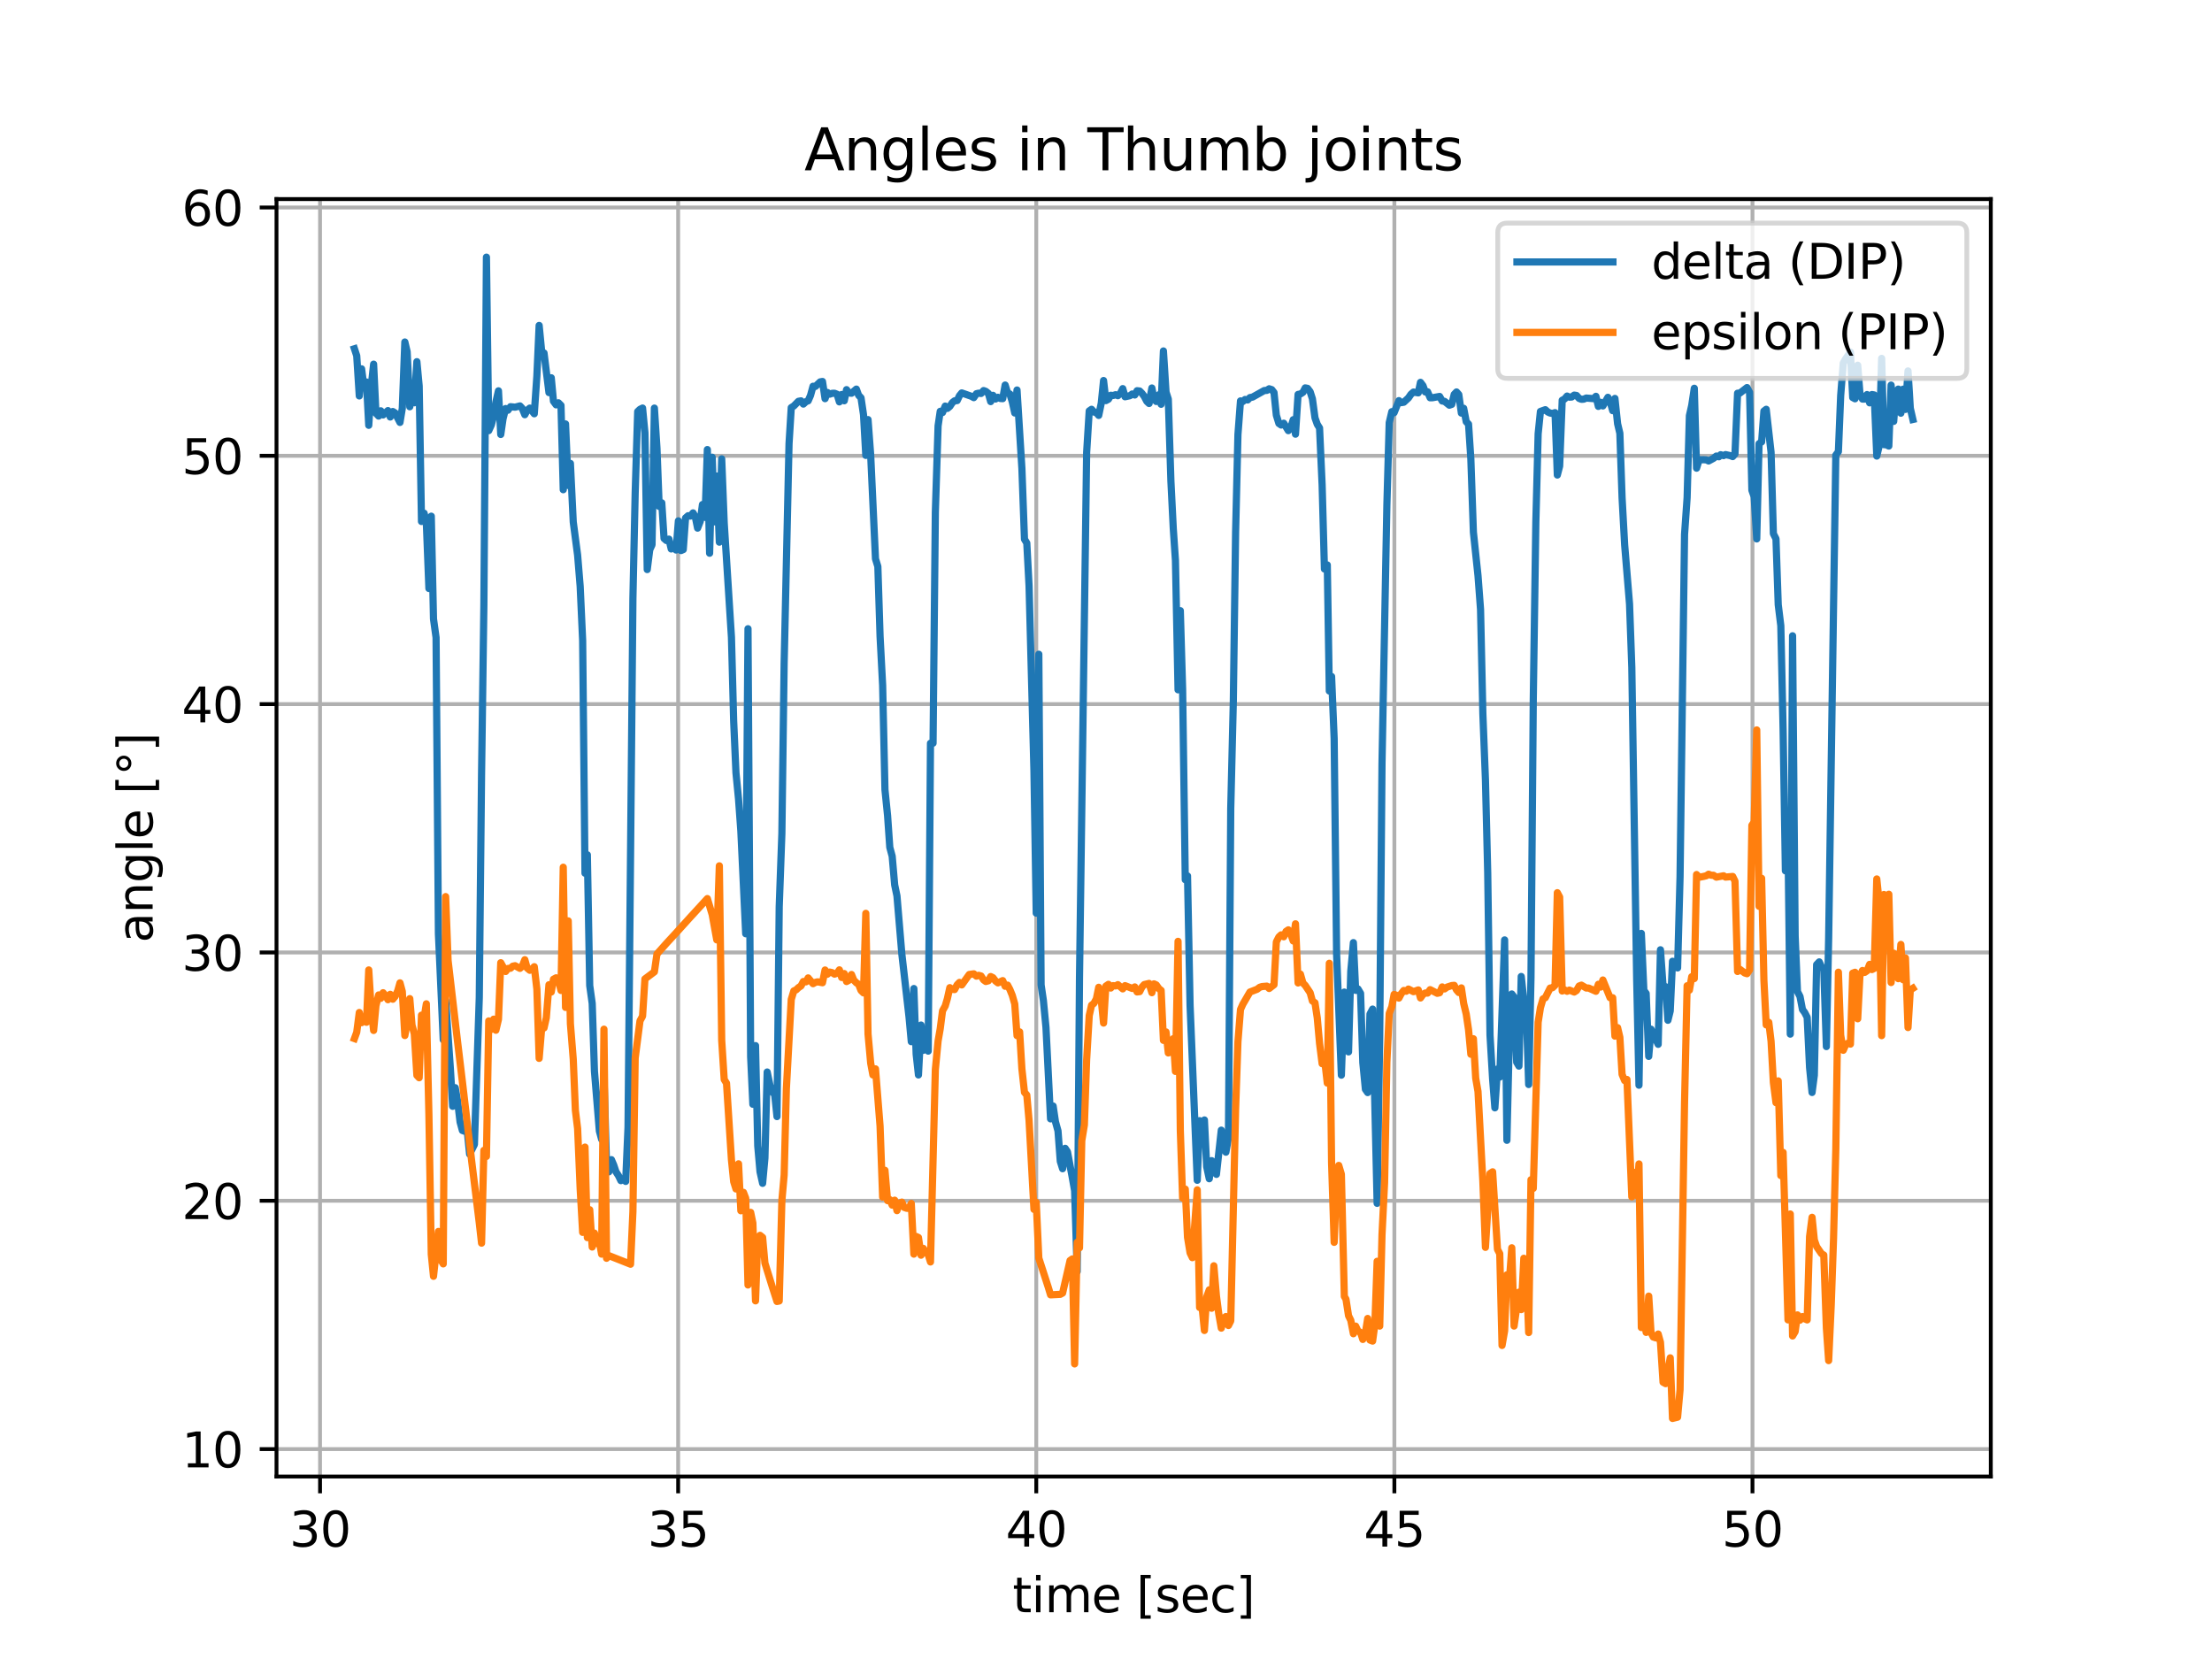 <?xml version="1.0" encoding="utf-8" standalone="no"?>
<!DOCTYPE svg PUBLIC "-//W3C//DTD SVG 1.1//EN"
  "http://www.w3.org/Graphics/SVG/1.1/DTD/svg11.dtd">
<svg xmlns:xlink="http://www.w3.org/1999/xlink" width="460.8pt" height="345.6pt" viewBox="0 0 460.8 345.6" xmlns="http://www.w3.org/2000/svg" version="1.1">
 <defs>
  <style type="text/css">*{stroke-linejoin: round; stroke-linecap: butt}</style>
 </defs>
 <g id="figure_1">
  <g id="patch_1">
   <path d="M 0 345.6 
L 460.8 345.6 
L 460.8 0 
L 0 0 
z
" style="fill: #ffffff"/>
  </g>
  <g id="axes_1">
   <g id="patch_2">
    <path d="M 57.6 307.584 
L 414.72 307.584 
L 414.72 41.472 
L 57.6 41.472 
z
" style="fill: #ffffff"/>
   </g>
   <g id="matplotlib.axis_1">
    <g id="xtick_1">
     <g id="line2d_1">
      <path d="M 66.672 307.584 
L 66.672 41.472 
" clip-path="url(#p30126b9d4b)" style="fill: none; stroke: #b0b0b0; stroke-width: 0.8; stroke-linecap: square"/>
     </g>
     <g id="line2d_2">
      <defs>
       <path id="mee96b97bf1" d="M 0 0 
L 0 3.5 
" style="stroke: #000000; stroke-width: 0.8"/>
      </defs>
      <g>
       <use xlink:href="#mee96b97bf1" x="66.672" y="307.584" style="stroke: #000000; stroke-width: 0.8"/>
      </g>
     </g>
     <g id="text_1">
      <!-- 30 -->
      <g transform="translate(60.31 322.182) scale(0.1 -0.1)">
       <defs>
        <path id="DejaVuSans-33" d="M 2597 2516 
Q 3050 2419 3304 2112 
Q 3559 1806 3559 1356 
Q 3559 666 3084 287 
Q 2609 -91 1734 -91 
Q 1441 -91 1130 -33 
Q 819 25 488 141 
L 488 750 
Q 750 597 1062 519 
Q 1375 441 1716 441 
Q 2309 441 2620 675 
Q 2931 909 2931 1356 
Q 2931 1769 2642 2001 
Q 2353 2234 1838 2234 
L 1294 2234 
L 1294 2753 
L 1863 2753 
Q 2328 2753 2575 2939 
Q 2822 3125 2822 3475 
Q 2822 3834 2567 4026 
Q 2313 4219 1838 4219 
Q 1578 4219 1281 4162 
Q 984 4106 628 3988 
L 628 4550 
Q 988 4650 1302 4700 
Q 1616 4750 1894 4750 
Q 2613 4750 3031 4423 
Q 3450 4097 3450 3541 
Q 3450 3153 3228 2886 
Q 3006 2619 2597 2516 
z
" transform="scale(0.016)"/>
        <path id="DejaVuSans-30" d="M 2034 4250 
Q 1547 4250 1301 3770 
Q 1056 3291 1056 2328 
Q 1056 1369 1301 889 
Q 1547 409 2034 409 
Q 2525 409 2770 889 
Q 3016 1369 3016 2328 
Q 3016 3291 2770 3770 
Q 2525 4250 2034 4250 
z
M 2034 4750 
Q 2819 4750 3233 4129 
Q 3647 3509 3647 2328 
Q 3647 1150 3233 529 
Q 2819 -91 2034 -91 
Q 1250 -91 836 529 
Q 422 1150 422 2328 
Q 422 3509 836 4129 
Q 1250 4750 2034 4750 
z
" transform="scale(0.016)"/>
       </defs>
       <use xlink:href="#DejaVuSans-33"/>
       <use xlink:href="#DejaVuSans-30" x="63.623"/>
      </g>
     </g>
    </g>
    <g id="xtick_2">
     <g id="line2d_3">
      <path d="M 141.272 307.584 
L 141.272 41.472 
" clip-path="url(#p30126b9d4b)" style="fill: none; stroke: #b0b0b0; stroke-width: 0.8; stroke-linecap: square"/>
     </g>
     <g id="line2d_4">
      <g>
       <use xlink:href="#mee96b97bf1" x="141.272" y="307.584" style="stroke: #000000; stroke-width: 0.8"/>
      </g>
     </g>
     <g id="text_2">
      <!-- 35 -->
      <g transform="translate(134.91 322.182) scale(0.1 -0.1)">
       <defs>
        <path id="DejaVuSans-35" d="M 691 4666 
L 3169 4666 
L 3169 4134 
L 1269 4134 
L 1269 2991 
Q 1406 3038 1543 3061 
Q 1681 3084 1819 3084 
Q 2600 3084 3056 2656 
Q 3513 2228 3513 1497 
Q 3513 744 3044 326 
Q 2575 -91 1722 -91 
Q 1428 -91 1123 -41 
Q 819 9 494 109 
L 494 744 
Q 775 591 1075 516 
Q 1375 441 1709 441 
Q 2250 441 2565 725 
Q 2881 1009 2881 1497 
Q 2881 1984 2565 2268 
Q 2250 2553 1709 2553 
Q 1456 2553 1204 2497 
Q 953 2441 691 2322 
L 691 4666 
z
" transform="scale(0.016)"/>
       </defs>
       <use xlink:href="#DejaVuSans-33"/>
       <use xlink:href="#DejaVuSans-35" x="63.623"/>
      </g>
     </g>
    </g>
    <g id="xtick_3">
     <g id="line2d_5">
      <path d="M 215.873 307.584 
L 215.873 41.472 
" clip-path="url(#p30126b9d4b)" style="fill: none; stroke: #b0b0b0; stroke-width: 0.8; stroke-linecap: square"/>
     </g>
     <g id="line2d_6">
      <g>
       <use xlink:href="#mee96b97bf1" x="215.873" y="307.584" style="stroke: #000000; stroke-width: 0.8"/>
      </g>
     </g>
     <g id="text_3">
      <!-- 40 -->
      <g transform="translate(209.51 322.182) scale(0.1 -0.1)">
       <defs>
        <path id="DejaVuSans-34" d="M 2419 4116 
L 825 1625 
L 2419 1625 
L 2419 4116 
z
M 2253 4666 
L 3047 4666 
L 3047 1625 
L 3713 1625 
L 3713 1100 
L 3047 1100 
L 3047 0 
L 2419 0 
L 2419 1100 
L 313 1100 
L 313 1709 
L 2253 4666 
z
" transform="scale(0.016)"/>
       </defs>
       <use xlink:href="#DejaVuSans-34"/>
       <use xlink:href="#DejaVuSans-30" x="63.623"/>
      </g>
     </g>
    </g>
    <g id="xtick_4">
     <g id="line2d_7">
      <path d="M 290.473 307.584 
L 290.473 41.472 
" clip-path="url(#p30126b9d4b)" style="fill: none; stroke: #b0b0b0; stroke-width: 0.8; stroke-linecap: square"/>
     </g>
     <g id="line2d_8">
      <g>
       <use xlink:href="#mee96b97bf1" x="290.473" y="307.584" style="stroke: #000000; stroke-width: 0.8"/>
      </g>
     </g>
     <g id="text_4">
      <!-- 45 -->
      <g transform="translate(284.11 322.182) scale(0.1 -0.1)">
       <use xlink:href="#DejaVuSans-34"/>
       <use xlink:href="#DejaVuSans-35" x="63.623"/>
      </g>
     </g>
    </g>
    <g id="xtick_5">
     <g id="line2d_9">
      <path d="M 365.073 307.584 
L 365.073 41.472 
" clip-path="url(#p30126b9d4b)" style="fill: none; stroke: #b0b0b0; stroke-width: 0.8; stroke-linecap: square"/>
     </g>
     <g id="line2d_10">
      <g>
       <use xlink:href="#mee96b97bf1" x="365.073" y="307.584" style="stroke: #000000; stroke-width: 0.8"/>
      </g>
     </g>
     <g id="text_5">
      <!-- 50 -->
      <g transform="translate(358.71 322.182) scale(0.1 -0.1)">
       <use xlink:href="#DejaVuSans-35"/>
       <use xlink:href="#DejaVuSans-30" x="63.623"/>
      </g>
     </g>
    </g>
    <g id="text_6">
     <!-- time [sec] -->
     <g transform="translate(210.943 335.861) scale(0.1 -0.1)">
      <defs>
       <path id="DejaVuSans-74" d="M 1172 4494 
L 1172 3500 
L 2356 3500 
L 2356 3053 
L 1172 3053 
L 1172 1153 
Q 1172 725 1289 603 
Q 1406 481 1766 481 
L 2356 481 
L 2356 0 
L 1766 0 
Q 1100 0 847 248 
Q 594 497 594 1153 
L 594 3053 
L 172 3053 
L 172 3500 
L 594 3500 
L 594 4494 
L 1172 4494 
z
" transform="scale(0.016)"/>
       <path id="DejaVuSans-69" d="M 603 3500 
L 1178 3500 
L 1178 0 
L 603 0 
L 603 3500 
z
M 603 4863 
L 1178 4863 
L 1178 4134 
L 603 4134 
L 603 4863 
z
" transform="scale(0.016)"/>
       <path id="DejaVuSans-6d" d="M 3328 2828 
Q 3544 3216 3844 3400 
Q 4144 3584 4550 3584 
Q 5097 3584 5394 3201 
Q 5691 2819 5691 2113 
L 5691 0 
L 5113 0 
L 5113 2094 
Q 5113 2597 4934 2840 
Q 4756 3084 4391 3084 
Q 3944 3084 3684 2787 
Q 3425 2491 3425 1978 
L 3425 0 
L 2847 0 
L 2847 2094 
Q 2847 2600 2669 2842 
Q 2491 3084 2119 3084 
Q 1678 3084 1418 2786 
Q 1159 2488 1159 1978 
L 1159 0 
L 581 0 
L 581 3500 
L 1159 3500 
L 1159 2956 
Q 1356 3278 1631 3431 
Q 1906 3584 2284 3584 
Q 2666 3584 2933 3390 
Q 3200 3197 3328 2828 
z
" transform="scale(0.016)"/>
       <path id="DejaVuSans-65" d="M 3597 1894 
L 3597 1613 
L 953 1613 
Q 991 1019 1311 708 
Q 1631 397 2203 397 
Q 2534 397 2845 478 
Q 3156 559 3463 722 
L 3463 178 
Q 3153 47 2828 -22 
Q 2503 -91 2169 -91 
Q 1331 -91 842 396 
Q 353 884 353 1716 
Q 353 2575 817 3079 
Q 1281 3584 2069 3584 
Q 2775 3584 3186 3129 
Q 3597 2675 3597 1894 
z
M 3022 2063 
Q 3016 2534 2758 2815 
Q 2500 3097 2075 3097 
Q 1594 3097 1305 2825 
Q 1016 2553 972 2059 
L 3022 2063 
z
" transform="scale(0.016)"/>
       <path id="DejaVuSans-20" transform="scale(0.016)"/>
       <path id="DejaVuSans-5b" d="M 550 4863 
L 1875 4863 
L 1875 4416 
L 1125 4416 
L 1125 -397 
L 1875 -397 
L 1875 -844 
L 550 -844 
L 550 4863 
z
" transform="scale(0.016)"/>
       <path id="DejaVuSans-73" d="M 2834 3397 
L 2834 2853 
Q 2591 2978 2328 3040 
Q 2066 3103 1784 3103 
Q 1356 3103 1142 2972 
Q 928 2841 928 2578 
Q 928 2378 1081 2264 
Q 1234 2150 1697 2047 
L 1894 2003 
Q 2506 1872 2764 1633 
Q 3022 1394 3022 966 
Q 3022 478 2636 193 
Q 2250 -91 1575 -91 
Q 1294 -91 989 -36 
Q 684 19 347 128 
L 347 722 
Q 666 556 975 473 
Q 1284 391 1588 391 
Q 1994 391 2212 530 
Q 2431 669 2431 922 
Q 2431 1156 2273 1281 
Q 2116 1406 1581 1522 
L 1381 1569 
Q 847 1681 609 1914 
Q 372 2147 372 2553 
Q 372 3047 722 3315 
Q 1072 3584 1716 3584 
Q 2034 3584 2315 3537 
Q 2597 3491 2834 3397 
z
" transform="scale(0.016)"/>
       <path id="DejaVuSans-63" d="M 3122 3366 
L 3122 2828 
Q 2878 2963 2633 3030 
Q 2388 3097 2138 3097 
Q 1578 3097 1268 2742 
Q 959 2388 959 1747 
Q 959 1106 1268 751 
Q 1578 397 2138 397 
Q 2388 397 2633 464 
Q 2878 531 3122 666 
L 3122 134 
Q 2881 22 2623 -34 
Q 2366 -91 2075 -91 
Q 1284 -91 818 406 
Q 353 903 353 1747 
Q 353 2603 823 3093 
Q 1294 3584 2113 3584 
Q 2378 3584 2631 3529 
Q 2884 3475 3122 3366 
z
" transform="scale(0.016)"/>
       <path id="DejaVuSans-5d" d="M 1947 4863 
L 1947 -844 
L 622 -844 
L 622 -397 
L 1369 -397 
L 1369 4416 
L 622 4416 
L 622 4863 
L 1947 4863 
z
" transform="scale(0.016)"/>
      </defs>
      <use xlink:href="#DejaVuSans-74"/>
      <use xlink:href="#DejaVuSans-69" x="39.209"/>
      <use xlink:href="#DejaVuSans-6d" x="66.992"/>
      <use xlink:href="#DejaVuSans-65" x="164.404"/>
      <use xlink:href="#DejaVuSans-20" x="225.928"/>
      <use xlink:href="#DejaVuSans-5b" x="257.715"/>
      <use xlink:href="#DejaVuSans-73" x="296.729"/>
      <use xlink:href="#DejaVuSans-65" x="348.828"/>
      <use xlink:href="#DejaVuSans-63" x="410.352"/>
      <use xlink:href="#DejaVuSans-5d" x="465.332"/>
     </g>
    </g>
   </g>
   <g id="matplotlib.axis_2">
    <g id="ytick_1">
     <g id="line2d_11">
      <path d="M 57.6 301.877 
L 414.72 301.877 
" clip-path="url(#p30126b9d4b)" style="fill: none; stroke: #b0b0b0; stroke-width: 0.8; stroke-linecap: square"/>
     </g>
     <g id="line2d_12">
      <defs>
       <path id="m5c3ccda22c" d="M 0 0 
L -3.5 0 
" style="stroke: #000000; stroke-width: 0.8"/>
      </defs>
      <g>
       <use xlink:href="#m5c3ccda22c" x="57.6" y="301.877" style="stroke: #000000; stroke-width: 0.8"/>
      </g>
     </g>
     <g id="text_7">
      <!-- 10 -->
      <g transform="translate(37.875 305.676) scale(0.1 -0.1)">
       <defs>
        <path id="DejaVuSans-31" d="M 794 531 
L 1825 531 
L 1825 4091 
L 703 3866 
L 703 4441 
L 1819 4666 
L 2450 4666 
L 2450 531 
L 3481 531 
L 3481 0 
L 794 0 
L 794 531 
z
" transform="scale(0.016)"/>
       </defs>
       <use xlink:href="#DejaVuSans-31"/>
       <use xlink:href="#DejaVuSans-30" x="63.623"/>
      </g>
     </g>
    </g>
    <g id="ytick_2">
     <g id="line2d_13">
      <path d="M 57.6 250.145 
L 414.72 250.145 
" clip-path="url(#p30126b9d4b)" style="fill: none; stroke: #b0b0b0; stroke-width: 0.8; stroke-linecap: square"/>
     </g>
     <g id="line2d_14">
      <g>
       <use xlink:href="#m5c3ccda22c" x="57.6" y="250.145" style="stroke: #000000; stroke-width: 0.8"/>
      </g>
     </g>
     <g id="text_8">
      <!-- 20 -->
      <g transform="translate(37.875 253.945) scale(0.1 -0.1)">
       <defs>
        <path id="DejaVuSans-32" d="M 1228 531 
L 3431 531 
L 3431 0 
L 469 0 
L 469 531 
Q 828 903 1448 1529 
Q 2069 2156 2228 2338 
Q 2531 2678 2651 2914 
Q 2772 3150 2772 3378 
Q 2772 3750 2511 3984 
Q 2250 4219 1831 4219 
Q 1534 4219 1204 4116 
Q 875 4013 500 3803 
L 500 4441 
Q 881 4594 1212 4672 
Q 1544 4750 1819 4750 
Q 2544 4750 2975 4387 
Q 3406 4025 3406 3419 
Q 3406 3131 3298 2873 
Q 3191 2616 2906 2266 
Q 2828 2175 2409 1742 
Q 1991 1309 1228 531 
z
" transform="scale(0.016)"/>
       </defs>
       <use xlink:href="#DejaVuSans-32"/>
       <use xlink:href="#DejaVuSans-30" x="63.623"/>
      </g>
     </g>
    </g>
    <g id="ytick_3">
     <g id="line2d_15">
      <path d="M 57.6 198.414 
L 414.72 198.414 
" clip-path="url(#p30126b9d4b)" style="fill: none; stroke: #b0b0b0; stroke-width: 0.8; stroke-linecap: square"/>
     </g>
     <g id="line2d_16">
      <g>
       <use xlink:href="#m5c3ccda22c" x="57.6" y="198.414" style="stroke: #000000; stroke-width: 0.8"/>
      </g>
     </g>
     <g id="text_9">
      <!-- 30 -->
      <g transform="translate(37.875 202.213) scale(0.1 -0.1)">
       <use xlink:href="#DejaVuSans-33"/>
       <use xlink:href="#DejaVuSans-30" x="63.623"/>
      </g>
     </g>
    </g>
    <g id="ytick_4">
     <g id="line2d_17">
      <path d="M 57.6 146.682 
L 414.72 146.682 
" clip-path="url(#p30126b9d4b)" style="fill: none; stroke: #b0b0b0; stroke-width: 0.8; stroke-linecap: square"/>
     </g>
     <g id="line2d_18">
      <g>
       <use xlink:href="#m5c3ccda22c" x="57.6" y="146.682" style="stroke: #000000; stroke-width: 0.8"/>
      </g>
     </g>
     <g id="text_10">
      <!-- 40 -->
      <g transform="translate(37.875 150.481) scale(0.1 -0.1)">
       <use xlink:href="#DejaVuSans-34"/>
       <use xlink:href="#DejaVuSans-30" x="63.623"/>
      </g>
     </g>
    </g>
    <g id="ytick_5">
     <g id="line2d_19">
      <path d="M 57.6 94.95 
L 414.72 94.95 
" clip-path="url(#p30126b9d4b)" style="fill: none; stroke: #b0b0b0; stroke-width: 0.8; stroke-linecap: square"/>
     </g>
     <g id="line2d_20">
      <g>
       <use xlink:href="#m5c3ccda22c" x="57.6" y="94.95" style="stroke: #000000; stroke-width: 0.8"/>
      </g>
     </g>
     <g id="text_11">
      <!-- 50 -->
      <g transform="translate(37.875 98.749) scale(0.1 -0.1)">
       <use xlink:href="#DejaVuSans-35"/>
       <use xlink:href="#DejaVuSans-30" x="63.623"/>
      </g>
     </g>
    </g>
    <g id="ytick_6">
     <g id="line2d_21">
      <path d="M 57.6 43.219 
L 414.72 43.219 
" clip-path="url(#p30126b9d4b)" style="fill: none; stroke: #b0b0b0; stroke-width: 0.8; stroke-linecap: square"/>
     </g>
     <g id="line2d_22">
      <g>
       <use xlink:href="#m5c3ccda22c" x="57.6" y="43.219" style="stroke: #000000; stroke-width: 0.8"/>
      </g>
     </g>
     <g id="text_12">
      <!-- 60 -->
      <g transform="translate(37.875 47.018) scale(0.1 -0.1)">
       <defs>
        <path id="DejaVuSans-36" d="M 2113 2584 
Q 1688 2584 1439 2293 
Q 1191 2003 1191 1497 
Q 1191 994 1439 701 
Q 1688 409 2113 409 
Q 2538 409 2786 701 
Q 3034 994 3034 1497 
Q 3034 2003 2786 2293 
Q 2538 2584 2113 2584 
z
M 3366 4563 
L 3366 3988 
Q 3128 4100 2886 4159 
Q 2644 4219 2406 4219 
Q 1781 4219 1451 3797 
Q 1122 3375 1075 2522 
Q 1259 2794 1537 2939 
Q 1816 3084 2150 3084 
Q 2853 3084 3261 2657 
Q 3669 2231 3669 1497 
Q 3669 778 3244 343 
Q 2819 -91 2113 -91 
Q 1303 -91 875 529 
Q 447 1150 447 2328 
Q 447 3434 972 4092 
Q 1497 4750 2381 4750 
Q 2619 4750 2861 4703 
Q 3103 4656 3366 4563 
z
" transform="scale(0.016)"/>
       </defs>
       <use xlink:href="#DejaVuSans-36"/>
       <use xlink:href="#DejaVuSans-30" x="63.623"/>
      </g>
     </g>
    </g>
    <g id="text_13">
     <!-- angle [°] -->
     <g transform="translate(31.795 196.391) rotate(-90) scale(0.1 -0.1)">
      <defs>
       <path id="DejaVuSans-61" d="M 2194 1759 
Q 1497 1759 1228 1600 
Q 959 1441 959 1056 
Q 959 750 1161 570 
Q 1363 391 1709 391 
Q 2188 391 2477 730 
Q 2766 1069 2766 1631 
L 2766 1759 
L 2194 1759 
z
M 3341 1997 
L 3341 0 
L 2766 0 
L 2766 531 
Q 2569 213 2275 61 
Q 1981 -91 1556 -91 
Q 1019 -91 701 211 
Q 384 513 384 1019 
Q 384 1609 779 1909 
Q 1175 2209 1959 2209 
L 2766 2209 
L 2766 2266 
Q 2766 2663 2505 2880 
Q 2244 3097 1772 3097 
Q 1472 3097 1187 3025 
Q 903 2953 641 2809 
L 641 3341 
Q 956 3463 1253 3523 
Q 1550 3584 1831 3584 
Q 2591 3584 2966 3190 
Q 3341 2797 3341 1997 
z
" transform="scale(0.016)"/>
       <path id="DejaVuSans-6e" d="M 3513 2113 
L 3513 0 
L 2938 0 
L 2938 2094 
Q 2938 2591 2744 2837 
Q 2550 3084 2163 3084 
Q 1697 3084 1428 2787 
Q 1159 2491 1159 1978 
L 1159 0 
L 581 0 
L 581 3500 
L 1159 3500 
L 1159 2956 
Q 1366 3272 1645 3428 
Q 1925 3584 2291 3584 
Q 2894 3584 3203 3211 
Q 3513 2838 3513 2113 
z
" transform="scale(0.016)"/>
       <path id="DejaVuSans-67" d="M 2906 1791 
Q 2906 2416 2648 2759 
Q 2391 3103 1925 3103 
Q 1463 3103 1205 2759 
Q 947 2416 947 1791 
Q 947 1169 1205 825 
Q 1463 481 1925 481 
Q 2391 481 2648 825 
Q 2906 1169 2906 1791 
z
M 3481 434 
Q 3481 -459 3084 -895 
Q 2688 -1331 1869 -1331 
Q 1566 -1331 1297 -1286 
Q 1028 -1241 775 -1147 
L 775 -588 
Q 1028 -725 1275 -790 
Q 1522 -856 1778 -856 
Q 2344 -856 2625 -561 
Q 2906 -266 2906 331 
L 2906 616 
Q 2728 306 2450 153 
Q 2172 0 1784 0 
Q 1141 0 747 490 
Q 353 981 353 1791 
Q 353 2603 747 3093 
Q 1141 3584 1784 3584 
Q 2172 3584 2450 3431 
Q 2728 3278 2906 2969 
L 2906 3500 
L 3481 3500 
L 3481 434 
z
" transform="scale(0.016)"/>
       <path id="DejaVuSans-6c" d="M 603 4863 
L 1178 4863 
L 1178 0 
L 603 0 
L 603 4863 
z
" transform="scale(0.016)"/>
       <path id="DejaVuSans-b0" d="M 1600 4347 
Q 1350 4347 1178 4173 
Q 1006 4000 1006 3750 
Q 1006 3503 1178 3333 
Q 1350 3163 1600 3163 
Q 1850 3163 2022 3333 
Q 2194 3503 2194 3750 
Q 2194 3997 2020 4172 
Q 1847 4347 1600 4347 
z
M 1600 4750 
Q 1800 4750 1984 4673 
Q 2169 4597 2303 4453 
Q 2447 4313 2519 4134 
Q 2591 3956 2591 3750 
Q 2591 3338 2302 3052 
Q 2013 2766 1594 2766 
Q 1172 2766 890 3047 
Q 609 3328 609 3750 
Q 609 4169 896 4459 
Q 1184 4750 1600 4750 
z
" transform="scale(0.016)"/>
      </defs>
      <use xlink:href="#DejaVuSans-61"/>
      <use xlink:href="#DejaVuSans-6e" x="61.279"/>
      <use xlink:href="#DejaVuSans-67" x="124.658"/>
      <use xlink:href="#DejaVuSans-6c" x="188.135"/>
      <use xlink:href="#DejaVuSans-65" x="215.918"/>
      <use xlink:href="#DejaVuSans-20" x="277.441"/>
      <use xlink:href="#DejaVuSans-5b" x="309.229"/>
      <use xlink:href="#DejaVuSans-b0" x="348.242"/>
      <use xlink:href="#DejaVuSans-5d" x="398.242"/>
     </g>
    </g>
   </g>
   <g id="line2d_23">
    <path d="M 73.833 72.652 
L 74.312 74.11 
L 74.848 82.481 
L 75.325 76.835 
L 75.81 80.562 
L 76.341 79.578 
L 76.817 88.597 
L 77.311 80.648 
L 77.832 75.861 
L 78.319 86.09 
L 78.876 86.675 
L 79.324 85.58 
L 79.802 86.439 
L 80.816 85.536 
L 81.293 86.871 
L 81.831 85.726 
L 82.307 86.024 
L 83.322 87.998 
L 83.804 85.062 
L 84.337 71.246 
L 84.814 73.265 
L 85.365 84.732 
L 85.828 79.88 
L 86.306 83.908 
L 86.846 75.342 
L 87.32 80.397 
L 87.803 108.634 
L 88.353 106.907 
L 88.813 108.859 
L 89.35 122.59 
L 89.843 107.531 
L 90.305 128.935 
L 90.842 132.817 
L 91.332 194.513 
L 92.335 216.611 
L 92.835 208.374 
L 93.818 222.598 
L 94.302 230.463 
L 94.838 226.591 
L 95.309 229.293 
L 95.845 233.744 
L 96.323 235.499 
L 96.8 235.668 
L 97.337 235.553 
L 97.828 240.435 
L 98.828 238.415 
L 99.842 207.829 
L 100.318 161.214 
L 100.801 126.128 
L 101.334 53.568 
L 101.812 89.712 
L 102.35 88.526 
L 102.839 86.652 
L 103.302 83.741 
L 103.839 81.42 
L 104.318 90.506 
L 104.793 87.225 
L 105.331 85.108 
L 105.809 85.459 
L 106.346 84.723 
L 107.3 84.821 
L 108.314 84.562 
L 108.792 85.072 
L 109.329 86.392 
L 109.809 85.48 
L 110.362 85.016 
L 111.299 86.197 
L 111.841 78.329 
L 112.314 67.796 
L 112.85 73.303 
L 113.329 73.532 
L 114.359 81.789 
L 114.836 78.696 
L 115.297 83.585 
L 115.85 84.338 
L 116.327 83.909 
L 116.864 84.446 
L 117.334 102.017 
L 117.811 88.316 
L 118.372 101.139 
L 118.825 96.535 
L 119.418 108.731 
L 120.328 115.654 
L 120.863 122.18 
L 121.377 133.439 
L 121.866 181.905 
L 122.357 178.073 
L 122.85 205.309 
L 123.367 209.03 
L 123.835 223.168 
L 124.861 235.623 
L 125.327 237.339 
L 125.816 224.181 
L 126.356 242.783 
L 126.836 244.117 
L 127.369 241.58 
L 127.847 242.696 
L 128.311 244.09 
L 128.86 244.945 
L 129.338 245.947 
L 129.86 245.699 
L 130.341 246.109 
L 130.83 234.833 
L 131.847 124.668 
L 132.321 102.655 
L 132.845 85.727 
L 133.323 85.27 
L 133.858 85.007 
L 134.35 90.157 
L 134.83 118.65 
L 135.35 114.537 
L 135.828 113.491 
L 136.321 85.014 
L 136.857 93.361 
L 137.32 105.5 
L 137.861 104.751 
L 138.334 112.172 
L 138.812 112.591 
L 139.349 112.312 
L 139.826 114.359 
L 140.363 114.041 
L 140.842 114.582 
L 141.321 108.505 
L 141.856 114.693 
L 142.334 114.487 
L 142.812 107.905 
L 143.349 107.435 
L 143.828 107.508 
L 144.378 106.846 
L 144.839 107.664 
L 145.319 110.016 
L 145.869 108.616 
L 146.332 105.103 
L 146.869 107.776 
L 147.355 93.652 
L 147.824 115.249 
L 148.36 95.25 
L 148.853 108.712 
L 149.315 99.168 
L 149.852 112.939 
L 150.345 95.59 
L 150.867 108.99 
L 152.374 132.754 
L 152.836 150.204 
L 153.317 160.994 
L 153.851 166.459 
L 154.332 173.103 
L 155.345 194.517 
L 155.821 130.979 
L 156.376 220.15 
L 156.835 230.039 
L 157.39 217.821 
L 157.852 238.688 
L 158.328 244.11 
L 158.866 246.51 
L 159.347 241.237 
L 159.819 223.322 
L 160.389 226.065 
L 160.835 227.399 
L 161.386 228.026 
L 161.86 232.604 
L 162.325 188.904 
L 162.879 173.629 
L 163.353 138.118 
L 164.371 92.422 
L 164.832 84.915 
L 165.37 84.573 
L 166.323 83.605 
L 166.862 83.505 
L 167.353 84.177 
L 167.906 83.664 
L 168.354 83.504 
L 168.847 82.368 
L 169.369 80.462 
L 169.862 80.502 
L 170.861 79.554 
L 171.338 79.468 
L 171.874 83.05 
L 172.354 81.757 
L 172.844 82.113 
L 173.366 81.936 
L 173.844 81.917 
L 174.381 82.137 
L 174.859 83.72 
L 175.336 82.184 
L 175.873 83.486 
L 176.352 81.173 
L 176.828 81.846 
L 177.382 81.921 
L 178.394 81.056 
L 178.858 82.334 
L 179.365 82.878 
L 179.886 86.393 
L 180.364 94.864 
L 180.827 87.409 
L 181.379 94.794 
L 182.38 116.414 
L 182.872 118.016 
L 183.335 132.561 
L 183.87 142.765 
L 184.353 164.514 
L 184.899 169.905 
L 185.361 176.521 
L 185.857 178.365 
L 186.377 184.343 
L 186.854 186.636 
L 187.874 198.776 
L 189.361 211.806 
L 189.839 217.002 
L 190.375 205.934 
L 190.854 219.61 
L 191.33 223.931 
L 191.87 213.54 
L 192.345 218.799 
L 192.883 214.524 
L 193.36 218.967 
L 193.837 154.831 
L 194.373 154.823 
L 194.851 106.689 
L 195.421 88.711 
L 195.865 85.686 
L 196.344 85.945 
L 196.907 84.594 
L 197.358 85.079 
L 197.865 84.663 
L 198.392 83.868 
L 198.854 83.503 
L 199.394 83.446 
L 199.876 82.434 
L 200.352 81.853 
L 202.378 82.563 
L 202.853 82.834 
L 203.408 82.016 
L 203.87 81.905 
L 204.37 81.969 
L 204.902 81.363 
L 205.363 81.527 
L 205.9 81.959 
L 206.377 83.659 
L 206.856 82.355 
L 207.395 83.121 
L 207.883 82.758 
L 208.345 83.006 
L 208.884 83.047 
L 209.392 80.214 
L 209.896 81.832 
L 210.373 82.076 
L 210.875 83.704 
L 211.39 86.029 
L 211.865 81.246 
L 212.88 97.587 
L 213.417 112.329 
L 213.9 113.126 
L 214.372 122.049 
L 215.392 160.627 
L 215.866 190.23 
L 216.404 136.29 
L 216.88 205.164 
L 217.356 208.419 
L 217.895 214.026 
L 218.849 233.078 
L 219.387 230.404 
L 219.868 233.666 
L 220.401 235.586 
L 220.879 241.932 
L 221.36 243.467 
L 221.892 239.215 
L 222.371 239.939 
L 223.384 245.35 
L 223.863 248.056 
L 224.4 264.884 
L 224.878 203.634 
L 226.368 94.251 
L 226.906 85.603 
L 227.391 85.264 
L 227.891 85.831 
L 228.398 85.966 
L 228.883 86.535 
L 229.413 83.989 
L 229.892 79.272 
L 230.368 83.457 
L 230.91 83.161 
L 231.387 82.343 
L 231.862 82.397 
L 232.398 82.225 
L 232.873 82.429 
L 233.411 81.902 
L 233.889 80.957 
L 234.366 82.654 
L 235.395 82.43 
L 235.857 82.075 
L 236.399 82.28 
L 236.875 81.397 
L 237.41 81.455 
L 237.887 81.933 
L 238.364 82.574 
L 238.902 83.607 
L 239.378 84.054 
L 239.958 80.829 
L 240.393 83.141 
L 240.869 83.637 
L 241.453 82.213 
L 241.885 84.22 
L 242.362 73.11 
L 242.904 81.661 
L 243.377 83.137 
L 243.921 100.194 
L 244.416 110.124 
L 244.868 116.759 
L 245.409 143.699 
L 245.883 127.211 
L 246.36 143.549 
L 246.914 183.271 
L 247.382 182.465 
L 247.915 209.434 
L 249.407 245.873 
L 249.897 233.455 
L 250.419 237.653 
L 250.901 233.31 
L 251.374 243.039 
L 251.911 245.552 
L 252.404 241.783 
L 252.867 243.635 
L 253.402 244.641 
L 254.417 235.432 
L 254.894 239.195 
L 255.373 240.021 
L 255.91 237.007 
L 256.387 168.427 
L 256.924 146.086 
L 257.401 110.849 
L 257.885 90.518 
L 258.418 83.515 
L 258.894 83.651 
L 259.371 83.218 
L 259.912 83.317 
L 260.387 82.825 
L 260.922 82.727 
L 263.37 81.356 
L 263.906 81.321 
L 264.388 80.99 
L 264.927 81.165 
L 265.398 81.774 
L 265.885 86.498 
L 266.416 88.216 
L 266.891 88.541 
L 267.429 88.165 
L 268.384 89.712 
L 268.919 88.988 
L 269.401 87.431 
L 269.874 90.446 
L 270.414 82.163 
L 270.898 82.076 
L 271.427 81.733 
L 271.904 80.805 
L 272.385 80.9 
L 272.927 81.609 
L 273.396 83.07 
L 273.935 87.046 
L 274.41 88.391 
L 274.888 89.159 
L 275.424 101.026 
L 275.903 118.532 
L 276.499 117.689 
L 276.92 143.949 
L 277.394 140.923 
L 277.929 153.833 
L 278.441 198.746 
L 279.432 223.975 
L 280.048 206.669 
L 280.393 209.72 
L 280.925 219.128 
L 281.393 202.331 
L 281.937 196.365 
L 282.408 206.307 
L 282.887 206.014 
L 283.433 206.938 
L 283.899 221.37 
L 284.441 226.92 
L 284.914 227.601 
L 285.391 211.243 
L 285.94 210.212 
L 286.882 250.676 
L 287.422 215.667 
L 287.898 159.021 
L 288.914 105.195 
L 289.4 88.054 
L 289.941 85.76 
L 290.416 85.978 
L 291.418 83.46 
L 291.901 83.876 
L 292.433 83.791 
L 293.397 82.904 
L 293.928 82.138 
L 294.458 81.677 
L 295.453 81.841 
L 295.912 79.651 
L 296.431 80.338 
L 296.908 81.651 
L 297.389 81.617 
L 297.924 82.862 
L 298.402 82.855 
L 299.896 82.587 
L 300.436 83.536 
L 300.931 83.61 
L 301.924 84.41 
L 302.424 84.239 
L 302.938 82.16 
L 303.42 81.654 
L 303.891 82.188 
L 304.43 86.055 
L 304.912 85.055 
L 305.443 87.85 
L 305.923 88.358 
L 306.404 95.591 
L 306.935 110.864 
L 307.894 119.916 
L 308.426 126.973 
L 308.906 148.651 
L 309.444 162.421 
L 309.919 181.804 
L 310.398 215.655 
L 310.941 224.805 
L 311.411 230.781 
L 311.95 222.693 
L 312.425 224.381 
L 313.44 195.802 
L 313.917 237.546 
L 314.394 217.266 
L 314.931 207.062 
L 315.41 207.698 
L 315.954 221.285 
L 316.424 222.089 
L 316.901 203.419 
L 317.44 208.451 
L 317.916 209.357 
L 318.452 225.923 
L 318.931 203.694 
L 319.409 145.777 
L 319.945 108.748 
L 320.424 90.359 
L 320.9 85.711 
L 321.916 85.349 
L 322.452 85.838 
L 322.929 86.046 
L 323.414 86.132 
L 323.943 85.957 
L 324.421 98.956 
L 324.902 97.111 
L 325.436 83.374 
L 325.912 83.138 
L 326.454 82.509 
L 326.928 82.736 
L 327.405 82.704 
L 327.943 82.31 
L 328.421 82.385 
L 328.958 82.994 
L 329.435 83.182 
L 329.911 83.152 
L 330.449 82.922 
L 331.985 83.047 
L 332.458 82.561 
L 332.97 84.659 
L 333.437 83.812 
L 333.911 84.563 
L 334.955 82.768 
L 335.405 83.608 
L 335.954 85.554 
L 336.418 83 
L 336.975 88.266 
L 337.446 90.261 
L 337.909 103.697 
L 338.445 113.51 
L 339.461 125.823 
L 339.936 139.012 
L 340.952 203.996 
L 341.429 226.069 
L 341.922 194.442 
L 342.444 206.306 
L 342.922 206.959 
L 343.461 220.064 
L 343.936 214.397 
L 345.429 217.551 
L 345.905 197.857 
L 346.445 205.41 
L 346.982 205.544 
L 347.458 212.541 
L 347.939 210.603 
L 348.413 200.25 
L 349.024 200.532 
L 349.474 201.635 
L 349.986 182.649 
L 350.922 111.313 
L 351.458 103.678 
L 351.933 86.589 
L 352.416 84.446 
L 352.952 80.884 
L 353.425 97.529 
L 353.962 95.778 
L 354.917 95.764 
L 355.481 95.806 
L 355.933 96.031 
L 356.948 95.482 
L 357.551 95.003 
L 358.067 95.155 
L 358.441 94.726 
L 359.052 94.914 
L 359.462 94.702 
L 360.475 94.923 
L 360.95 95.115 
L 361.428 94.575 
L 361.969 81.914 
L 362.442 81.892 
L 363.937 80.735 
L 364.47 81.733 
L 364.95 102.127 
L 365.425 103.485 
L 365.961 112.263 
L 366.442 92.425 
L 366.978 92.055 
L 367.455 85.638 
L 367.935 85.264 
L 368.947 94.224 
L 369.426 111.177 
L 369.969 112.243 
L 370.438 125.97 
L 370.976 130.356 
L 371.453 151.94 
L 371.93 181.411 
L 372.47 175.272 
L 372.949 215.424 
L 373.424 132.444 
L 373.962 194.986 
L 374.446 206.564 
L 374.974 207.59 
L 375.488 210.306 
L 375.952 210.937 
L 376.467 211.93 
L 376.967 222.368 
L 377.486 227.581 
L 377.958 223.978 
L 378.437 200.953 
L 378.98 200.379 
L 379.45 201.43 
L 379.928 201.982 
L 380.468 218.021 
L 380.942 195.458 
L 381.958 126.428 
L 382.434 94.815 
L 382.971 94.077 
L 383.45 82.38 
L 383.986 75.629 
L 384.463 74.782 
L 385.478 73.356 
L 385.956 82.817 
L 386.435 83.073 
L 386.996 76.088 
L 387.449 81.871 
L 387.984 83.135 
L 388.465 83.138 
L 388.938 82.196 
L 389.476 83.919 
L 389.956 82.189 
L 390.431 82.273 
L 390.969 95.006 
L 391.449 92.964 
L 391.983 74.662 
L 392.46 92.623 
L 392.941 92.654 
L 393.475 92.919 
L 393.953 80.225 
L 394.492 87.781 
L 394.967 81.702 
L 395.444 81.056 
L 395.986 86.076 
L 396.458 81.069 
L 396.941 85.289 
L 397.475 77.272 
L 397.95 85.041 
L 398.487 87.382 
L 398.487 87.382 
" clip-path="url(#p30126b9d4b)" style="fill: none; stroke: #1f77b4; stroke-width: 1.5; stroke-linecap: square"/>
   </g>
   <g id="line2d_24">
    <path d="M 73.833 216.351 
L 74.312 215.042 
L 74.848 210.92 
L 75.325 213.044 
L 75.81 211.886 
L 76.341 212.957 
L 76.817 202.058 
L 77.311 210.026 
L 77.832 214.659 
L 78.319 209.501 
L 78.876 207.263 
L 79.324 207.967 
L 79.802 206.802 
L 80.341 207.457 
L 80.816 208.256 
L 81.293 207.133 
L 81.831 208.155 
L 82.307 207.579 
L 82.844 206.437 
L 83.322 204.747 
L 83.804 206.536 
L 84.337 215.723 
L 84.814 213.176 
L 85.365 208.035 
L 85.828 213.54 
L 86.306 215.378 
L 86.846 224.014 
L 87.32 224.515 
L 87.803 211.478 
L 88.353 211.972 
L 88.813 209.114 
L 89.35 232.208 
L 89.843 261.278 
L 90.305 265.878 
L 91.332 256.53 
L 91.856 262.503 
L 92.335 263.29 
L 92.835 186.778 
L 93.344 200.095 
L 95.309 216.916 
L 96.323 225.327 
L 98.29 242.148 
L 99.842 254.764 
L 100.318 258.97 
L 100.801 239.638 
L 101.334 240.905 
L 101.812 212.68 
L 102.35 214.445 
L 102.839 212.312 
L 103.302 214.616 
L 103.839 212.345 
L 104.318 200.551 
L 105.331 202.378 
L 105.809 201.753 
L 106.346 201.702 
L 106.822 201.273 
L 107.3 201.175 
L 108.314 201.727 
L 108.792 201.293 
L 109.329 199.928 
L 109.809 201.656 
L 110.362 202.124 
L 110.822 201.86 
L 111.299 201.379 
L 111.841 206.059 
L 112.314 220.48 
L 112.85 214.073 
L 113.329 214.143 
L 113.805 212.028 
L 114.359 205.143 
L 114.836 206.657 
L 115.297 203.99 
L 115.85 203.698 
L 116.327 204.164 
L 116.864 206.329 
L 117.334 180.658 
L 117.811 209.863 
L 118.372 191.833 
L 118.825 213.261 
L 119.418 220.646 
L 119.863 231.297 
L 120.328 235.105 
L 120.863 247.663 
L 121.377 256.725 
L 121.866 238.964 
L 122.357 257.819 
L 122.85 252.009 
L 123.367 259.777 
L 123.835 256.876 
L 124.342 259.06 
L 124.861 258.692 
L 125.327 261.261 
L 125.816 214.399 
L 126.356 262.119 
L 126.836 261.568 
L 131.353 263.358 
L 131.847 252.407 
L 132.321 220.42 
L 133.323 212.666 
L 133.858 211.69 
L 134.35 203.929 
L 136.321 202.454 
L 136.857 198.74 
L 138.812 196.541 
L 140.842 194.341 
L 143.828 191.042 
L 144.839 189.943 
L 147.355 187.193 
L 148.36 190.523 
L 149.315 195.791 
L 149.852 180.367 
L 150.345 216.704 
L 150.867 224.889 
L 151.345 225.651 
L 152.374 241.596 
L 152.836 246.151 
L 153.317 247.681 
L 153.851 242.442 
L 154.332 252.222 
L 154.872 248.385 
L 155.345 249.606 
L 155.821 267.685 
L 156.376 252.557 
L 156.835 254.78 
L 157.39 270.992 
L 157.852 258.498 
L 158.328 257.343 
L 158.866 257.776 
L 159.347 263.125 
L 160.835 267.922 
L 161.86 271.119 
L 162.325 271.019 
L 162.879 250.114 
L 163.353 244.781 
L 163.817 226.773 
L 164.832 208.199 
L 165.37 206.418 
L 165.862 206.192 
L 166.323 205.747 
L 166.862 205.385 
L 167.353 204.462 
L 167.906 204.533 
L 168.354 203.716 
L 169.369 204.915 
L 169.862 204.641 
L 170.337 204.527 
L 171.338 204.721 
L 171.874 202.067 
L 172.354 202.95 
L 172.844 202.506 
L 173.366 202.617 
L 173.844 202.926 
L 174.381 202.743 
L 174.859 202.038 
L 175.336 203.631 
L 175.873 202.813 
L 176.352 204.47 
L 176.828 204.213 
L 177.382 203.008 
L 177.845 204.162 
L 178.394 204.737 
L 178.858 205.03 
L 179.365 206.337 
L 179.886 206.838 
L 180.364 190.263 
L 180.827 215.404 
L 181.379 221.471 
L 181.84 223.931 
L 182.38 222.663 
L 183.335 234.6 
L 183.87 249.376 
L 184.353 243.793 
L 184.899 250.116 
L 185.361 249.912 
L 185.857 251.048 
L 186.377 250.022 
L 186.854 252.194 
L 187.346 250.664 
L 187.874 250.424 
L 188.349 251.522 
L 188.883 251.711 
L 189.361 251.717 
L 189.839 250.697 
L 190.375 261.255 
L 190.854 257.575 
L 191.33 257.795 
L 191.87 261.48 
L 192.345 260.062 
L 192.883 260.906 
L 193.36 261.357 
L 193.837 262.888 
L 194.851 222.807 
L 195.421 216.857 
L 195.865 214.304 
L 196.344 210.575 
L 196.907 209.557 
L 197.358 208.024 
L 197.865 205.745 
L 198.392 206.096 
L 198.854 206.146 
L 199.394 205.149 
L 199.876 204.655 
L 200.352 205.178 
L 201.914 203.004 
L 202.853 202.866 
L 203.408 203.349 
L 203.87 203.179 
L 204.37 203.316 
L 204.902 204.132 
L 205.363 204.463 
L 205.9 204.318 
L 206.377 203.436 
L 206.856 203.67 
L 207.395 204.37 
L 207.883 204.747 
L 208.884 204.28 
L 209.392 205.457 
L 209.896 205.218 
L 210.373 206.121 
L 210.875 207.35 
L 211.39 209.144 
L 211.865 215.752 
L 212.406 214.956 
L 212.88 222.666 
L 213.417 227.551 
L 213.9 228.11 
L 214.372 233.428 
L 215.392 251.938 
L 215.866 250.459 
L 216.404 262.086 
L 218.376 268.175 
L 218.849 269.74 
L 220.879 269.632 
L 221.36 269.365 
L 222.913 262.59 
L 223.384 262.26 
L 223.863 284.123 
L 224.4 258.792 
L 224.878 259.962 
L 225.356 237.632 
L 225.895 234.349 
L 226.368 220.721 
L 226.906 211.564 
L 227.391 209.399 
L 227.891 209.009 
L 228.398 208.058 
L 228.883 205.67 
L 229.413 208.301 
L 229.892 213.121 
L 230.368 205.427 
L 230.91 205.054 
L 231.387 205.831 
L 231.862 205.323 
L 232.398 205.388 
L 232.873 205.123 
L 233.889 206 
L 234.366 205.328 
L 235.857 205.91 
L 236.399 205.595 
L 236.875 206.635 
L 237.41 206.573 
L 237.887 205.632 
L 238.364 205.104 
L 239.378 204.866 
L 239.958 206.794 
L 240.393 204.957 
L 240.869 205.173 
L 241.453 205.993 
L 241.885 206.316 
L 242.362 216.722 
L 242.904 214.967 
L 243.377 219.343 
L 243.921 219.148 
L 244.416 216.374 
L 244.868 223.195 
L 245.409 196.097 
L 245.883 235.506 
L 246.36 249.579 
L 246.914 247.712 
L 247.382 257.747 
L 247.915 260.996 
L 248.39 261.993 
L 249.407 247.871 
L 249.897 272.372 
L 250.419 272.305 
L 250.901 277.16 
L 251.374 270.172 
L 251.911 268.699 
L 252.404 272.532 
L 252.867 263.688 
L 253.402 269.953 
L 253.883 273.642 
L 254.417 276.674 
L 254.894 274.642 
L 255.373 274.26 
L 255.91 276.125 
L 256.387 275.165 
L 257.401 231.1 
L 257.885 216.992 
L 258.418 210.3 
L 258.894 209.226 
L 260.387 206.655 
L 261.878 206.081 
L 262.415 205.673 
L 262.896 205.518 
L 263.906 205.43 
L 264.388 205.92 
L 265.398 205.141 
L 265.885 196.22 
L 266.416 195.176 
L 266.891 194.743 
L 267.429 195.149 
L 267.905 194.029 
L 268.384 193.702 
L 268.919 194.687 
L 269.401 196.022 
L 269.874 192.446 
L 270.414 204.766 
L 270.898 202.924 
L 271.427 204.785 
L 271.904 205.278 
L 272.927 206.804 
L 273.396 208.522 
L 273.935 208.903 
L 274.41 212.059 
L 274.888 217.367 
L 275.424 221.586 
L 275.903 220.493 
L 276.499 225.629 
L 276.92 200.67 
L 277.394 242.271 
L 277.929 258.801 
L 278.441 246.207 
L 278.886 242.777 
L 279.432 244.611 
L 280.048 270.065 
L 280.393 270.649 
L 280.925 274.087 
L 281.393 275.049 
L 281.937 277.844 
L 282.408 276.254 
L 282.887 277.272 
L 283.433 277.596 
L 283.899 279.029 
L 284.441 277.602 
L 284.914 274.661 
L 285.391 279.161 
L 285.94 279.375 
L 286.408 275.914 
L 286.882 262.749 
L 287.422 276.249 
L 287.898 257.209 
L 288.435 246.366 
L 288.914 221.249 
L 289.4 211.114 
L 289.941 209.727 
L 290.416 207.154 
L 290.882 207.325 
L 291.418 207.922 
L 291.901 207.007 
L 292.433 206.333 
L 292.941 206.497 
L 293.397 206.038 
L 294.458 206.582 
L 295.453 206.223 
L 295.912 207.893 
L 296.431 207.163 
L 296.908 206.863 
L 297.389 206.878 
L 297.924 206.164 
L 299.418 206.926 
L 299.896 206.809 
L 300.436 205.593 
L 300.931 206.01 
L 301.447 205.632 
L 302.424 205.314 
L 302.938 205.263 
L 303.42 206.222 
L 303.891 206.761 
L 304.43 205.797 
L 304.912 209.043 
L 305.443 211.254 
L 305.923 214.504 
L 306.404 219.624 
L 306.935 216.393 
L 307.415 224.591 
L 307.894 227.375 
L 308.906 246.067 
L 309.444 259.847 
L 310.398 244.463 
L 310.941 244.11 
L 311.95 260.259 
L 312.425 261.159 
L 312.902 280.282 
L 313.44 277.23 
L 313.917 265.567 
L 314.394 267.349 
L 314.931 259.937 
L 315.41 276.242 
L 316.424 269.179 
L 316.901 272.816 
L 317.44 262.12 
L 317.916 263.704 
L 318.452 277.596 
L 318.931 245.761 
L 319.409 247.565 
L 320.424 212.951 
L 320.9 209.934 
L 321.436 208.09 
L 321.916 207.847 
L 322.929 205.83 
L 323.414 205.761 
L 323.943 205.255 
L 324.421 185.966 
L 324.902 186.871 
L 325.436 206.446 
L 325.912 206.199 
L 326.454 206.503 
L 326.928 206.256 
L 327.943 206.657 
L 328.421 206.347 
L 328.958 205.407 
L 329.435 205.224 
L 330.449 205.823 
L 330.928 205.823 
L 332.458 206.505 
L 332.97 205.044 
L 333.437 205.625 
L 333.911 204.153 
L 335.405 207.84 
L 335.954 207.847 
L 336.418 215.843 
L 336.975 214.076 
L 337.446 216.085 
L 337.909 223.82 
L 338.445 225.111 
L 338.924 224.875 
L 339.936 249.333 
L 340.423 244.226 
L 340.952 249.053 
L 341.429 242.467 
L 341.922 276.554 
L 342.444 274.592 
L 342.922 277.563 
L 343.461 270.006 
L 343.936 277.589 
L 344.413 278.532 
L 344.952 278.706 
L 345.429 277.904 
L 345.905 279.623 
L 346.445 287.943 
L 346.982 288.238 
L 347.939 282.865 
L 348.413 295.488 
L 349.474 295.221 
L 349.986 289.492 
L 350.922 229.684 
L 351.458 205.349 
L 351.933 206.267 
L 352.416 203.464 
L 352.952 203.858 
L 353.425 182.183 
L 353.962 182.752 
L 354.917 182.569 
L 355.481 182.423 
L 355.933 182.117 
L 356.469 182.328 
L 356.948 182.332 
L 357.551 182.725 
L 359.052 182.44 
L 359.462 182.715 
L 360.95 182.583 
L 361.428 183.555 
L 361.969 202.378 
L 362.442 201.923 
L 363.458 202.693 
L 363.937 202.839 
L 364.47 202.052 
L 364.95 171.932 
L 365.425 171.227 
L 365.961 152.06 
L 366.442 188.797 
L 366.978 182.962 
L 367.455 204.204 
L 367.935 213.502 
L 368.471 212.969 
L 368.947 216.925 
L 369.426 225.49 
L 369.969 229.705 
L 370.438 225.168 
L 370.976 244.896 
L 371.453 240.063 
L 372.47 274.954 
L 372.949 252.898 
L 373.424 278.307 
L 373.962 277.404 
L 374.446 273.92 
L 374.974 275.012 
L 375.488 274.266 
L 375.952 274.73 
L 376.467 274.959 
L 376.967 257.599 
L 377.486 253.589 
L 377.958 258.307 
L 378.437 259.69 
L 379.45 261.167 
L 379.928 261.447 
L 380.468 276.652 
L 380.942 283.438 
L 381.479 271.82 
L 381.958 258.093 
L 382.434 239.43 
L 382.971 202.523 
L 383.45 215.667 
L 383.986 218.79 
L 384.463 217.699 
L 384.965 217.308 
L 385.478 217.507 
L 385.956 202.73 
L 386.435 202.544 
L 386.996 212.226 
L 387.449 203.323 
L 387.984 202.171 
L 388.465 202.56 
L 388.938 202.238 
L 389.476 200.897 
L 389.956 201.977 
L 390.431 201.742 
L 390.969 183.105 
L 391.449 187.8 
L 391.983 215.742 
L 392.46 186.339 
L 392.941 186.725 
L 393.475 186.289 
L 393.953 204.68 
L 394.492 198.566 
L 394.967 202.603 
L 395.444 203.873 
L 395.986 196.743 
L 396.458 204.1 
L 396.941 199.554 
L 397.475 214.057 
L 397.95 206.228 
L 398.487 205.881 
L 398.487 205.881 
" clip-path="url(#p30126b9d4b)" style="fill: none; stroke: #ff7f0e; stroke-width: 1.5; stroke-linecap: square"/>
   </g>
   <g id="patch_3">
    <path d="M 57.6 307.584 
L 57.6 41.472 
" style="fill: none; stroke: #000000; stroke-width: 0.8; stroke-linejoin: miter; stroke-linecap: square"/>
   </g>
   <g id="patch_4">
    <path d="M 414.72 307.584 
L 414.72 41.472 
" style="fill: none; stroke: #000000; stroke-width: 0.8; stroke-linejoin: miter; stroke-linecap: square"/>
   </g>
   <g id="patch_5">
    <path d="M 57.6 307.584 
L 414.72 307.584 
" style="fill: none; stroke: #000000; stroke-width: 0.8; stroke-linejoin: miter; stroke-linecap: square"/>
   </g>
   <g id="patch_6">
    <path d="M 57.6 41.472 
L 414.72 41.472 
" style="fill: none; stroke: #000000; stroke-width: 0.8; stroke-linejoin: miter; stroke-linecap: square"/>
   </g>
   <g id="text_14">
    <!-- Angles in Thumb joints -->
    <g transform="translate(167.561 35.472) scale(0.12 -0.12)">
     <defs>
      <path id="DejaVuSans-41" d="M 2188 4044 
L 1331 1722 
L 3047 1722 
L 2188 4044 
z
M 1831 4666 
L 2547 4666 
L 4325 0 
L 3669 0 
L 3244 1197 
L 1141 1197 
L 716 0 
L 50 0 
L 1831 4666 
z
" transform="scale(0.016)"/>
      <path id="DejaVuSans-54" d="M -19 4666 
L 3928 4666 
L 3928 4134 
L 2272 4134 
L 2272 0 
L 1638 0 
L 1638 4134 
L -19 4134 
L -19 4666 
z
" transform="scale(0.016)"/>
      <path id="DejaVuSans-68" d="M 3513 2113 
L 3513 0 
L 2938 0 
L 2938 2094 
Q 2938 2591 2744 2837 
Q 2550 3084 2163 3084 
Q 1697 3084 1428 2787 
Q 1159 2491 1159 1978 
L 1159 0 
L 581 0 
L 581 4863 
L 1159 4863 
L 1159 2956 
Q 1366 3272 1645 3428 
Q 1925 3584 2291 3584 
Q 2894 3584 3203 3211 
Q 3513 2838 3513 2113 
z
" transform="scale(0.016)"/>
      <path id="DejaVuSans-75" d="M 544 1381 
L 544 3500 
L 1119 3500 
L 1119 1403 
Q 1119 906 1312 657 
Q 1506 409 1894 409 
Q 2359 409 2629 706 
Q 2900 1003 2900 1516 
L 2900 3500 
L 3475 3500 
L 3475 0 
L 2900 0 
L 2900 538 
Q 2691 219 2414 64 
Q 2138 -91 1772 -91 
Q 1169 -91 856 284 
Q 544 659 544 1381 
z
M 1991 3584 
L 1991 3584 
z
" transform="scale(0.016)"/>
      <path id="DejaVuSans-62" d="M 3116 1747 
Q 3116 2381 2855 2742 
Q 2594 3103 2138 3103 
Q 1681 3103 1420 2742 
Q 1159 2381 1159 1747 
Q 1159 1113 1420 752 
Q 1681 391 2138 391 
Q 2594 391 2855 752 
Q 3116 1113 3116 1747 
z
M 1159 2969 
Q 1341 3281 1617 3432 
Q 1894 3584 2278 3584 
Q 2916 3584 3314 3078 
Q 3713 2572 3713 1747 
Q 3713 922 3314 415 
Q 2916 -91 2278 -91 
Q 1894 -91 1617 61 
Q 1341 213 1159 525 
L 1159 0 
L 581 0 
L 581 4863 
L 1159 4863 
L 1159 2969 
z
" transform="scale(0.016)"/>
      <path id="DejaVuSans-6a" d="M 603 3500 
L 1178 3500 
L 1178 -63 
Q 1178 -731 923 -1031 
Q 669 -1331 103 -1331 
L -116 -1331 
L -116 -844 
L 38 -844 
Q 366 -844 484 -692 
Q 603 -541 603 -63 
L 603 3500 
z
M 603 4863 
L 1178 4863 
L 1178 4134 
L 603 4134 
L 603 4863 
z
" transform="scale(0.016)"/>
      <path id="DejaVuSans-6f" d="M 1959 3097 
Q 1497 3097 1228 2736 
Q 959 2375 959 1747 
Q 959 1119 1226 758 
Q 1494 397 1959 397 
Q 2419 397 2687 759 
Q 2956 1122 2956 1747 
Q 2956 2369 2687 2733 
Q 2419 3097 1959 3097 
z
M 1959 3584 
Q 2709 3584 3137 3096 
Q 3566 2609 3566 1747 
Q 3566 888 3137 398 
Q 2709 -91 1959 -91 
Q 1206 -91 779 398 
Q 353 888 353 1747 
Q 353 2609 779 3096 
Q 1206 3584 1959 3584 
z
" transform="scale(0.016)"/>
     </defs>
     <use xlink:href="#DejaVuSans-41"/>
     <use xlink:href="#DejaVuSans-6e" x="68.408"/>
     <use xlink:href="#DejaVuSans-67" x="131.787"/>
     <use xlink:href="#DejaVuSans-6c" x="195.264"/>
     <use xlink:href="#DejaVuSans-65" x="223.047"/>
     <use xlink:href="#DejaVuSans-73" x="284.57"/>
     <use xlink:href="#DejaVuSans-20" x="336.67"/>
     <use xlink:href="#DejaVuSans-69" x="368.457"/>
     <use xlink:href="#DejaVuSans-6e" x="396.24"/>
     <use xlink:href="#DejaVuSans-20" x="459.619"/>
     <use xlink:href="#DejaVuSans-54" x="491.406"/>
     <use xlink:href="#DejaVuSans-68" x="552.49"/>
     <use xlink:href="#DejaVuSans-75" x="615.869"/>
     <use xlink:href="#DejaVuSans-6d" x="679.248"/>
     <use xlink:href="#DejaVuSans-62" x="776.66"/>
     <use xlink:href="#DejaVuSans-20" x="840.137"/>
     <use xlink:href="#DejaVuSans-6a" x="871.924"/>
     <use xlink:href="#DejaVuSans-6f" x="899.707"/>
     <use xlink:href="#DejaVuSans-69" x="960.889"/>
     <use xlink:href="#DejaVuSans-6e" x="988.672"/>
     <use xlink:href="#DejaVuSans-74" x="1052.051"/>
     <use xlink:href="#DejaVuSans-73" x="1091.26"/>
    </g>
   </g>
   <g id="legend_1">
    <g id="patch_7">
     <path d="M 314.006 78.828 
L 407.72 78.828 
Q 409.72 78.828 409.72 76.828 
L 409.72 48.472 
Q 409.72 46.472 407.72 46.472 
L 314.006 46.472 
Q 312.006 46.472 312.006 48.472 
L 312.006 76.828 
Q 312.006 78.828 314.006 78.828 
z
" style="fill: #ffffff; opacity: 0.8; stroke: #cccccc; stroke-linejoin: miter"/>
    </g>
    <g id="line2d_25">
     <path d="M 316.006 54.57 
L 326.006 54.57 
L 336.006 54.57 
" style="fill: none; stroke: #1f77b4; stroke-width: 1.5; stroke-linecap: square"/>
    </g>
    <g id="text_15">
     <!-- delta (DIP) -->
     <g transform="translate(344.006 58.07) scale(0.1 -0.1)">
      <defs>
       <path id="DejaVuSans-64" d="M 2906 2969 
L 2906 4863 
L 3481 4863 
L 3481 0 
L 2906 0 
L 2906 525 
Q 2725 213 2448 61 
Q 2172 -91 1784 -91 
Q 1150 -91 751 415 
Q 353 922 353 1747 
Q 353 2572 751 3078 
Q 1150 3584 1784 3584 
Q 2172 3584 2448 3432 
Q 2725 3281 2906 2969 
z
M 947 1747 
Q 947 1113 1208 752 
Q 1469 391 1925 391 
Q 2381 391 2643 752 
Q 2906 1113 2906 1747 
Q 2906 2381 2643 2742 
Q 2381 3103 1925 3103 
Q 1469 3103 1208 2742 
Q 947 2381 947 1747 
z
" transform="scale(0.016)"/>
       <path id="DejaVuSans-28" d="M 1984 4856 
Q 1566 4138 1362 3434 
Q 1159 2731 1159 2009 
Q 1159 1288 1364 580 
Q 1569 -128 1984 -844 
L 1484 -844 
Q 1016 -109 783 600 
Q 550 1309 550 2009 
Q 550 2706 781 3412 
Q 1013 4119 1484 4856 
L 1984 4856 
z
" transform="scale(0.016)"/>
       <path id="DejaVuSans-44" d="M 1259 4147 
L 1259 519 
L 2022 519 
Q 2988 519 3436 956 
Q 3884 1394 3884 2338 
Q 3884 3275 3436 3711 
Q 2988 4147 2022 4147 
L 1259 4147 
z
M 628 4666 
L 1925 4666 
Q 3281 4666 3915 4102 
Q 4550 3538 4550 2338 
Q 4550 1131 3912 565 
Q 3275 0 1925 0 
L 628 0 
L 628 4666 
z
" transform="scale(0.016)"/>
       <path id="DejaVuSans-49" d="M 628 4666 
L 1259 4666 
L 1259 0 
L 628 0 
L 628 4666 
z
" transform="scale(0.016)"/>
       <path id="DejaVuSans-50" d="M 1259 4147 
L 1259 2394 
L 2053 2394 
Q 2494 2394 2734 2622 
Q 2975 2850 2975 3272 
Q 2975 3691 2734 3919 
Q 2494 4147 2053 4147 
L 1259 4147 
z
M 628 4666 
L 2053 4666 
Q 2838 4666 3239 4311 
Q 3641 3956 3641 3272 
Q 3641 2581 3239 2228 
Q 2838 1875 2053 1875 
L 1259 1875 
L 1259 0 
L 628 0 
L 628 4666 
z
" transform="scale(0.016)"/>
       <path id="DejaVuSans-29" d="M 513 4856 
L 1013 4856 
Q 1481 4119 1714 3412 
Q 1947 2706 1947 2009 
Q 1947 1309 1714 600 
Q 1481 -109 1013 -844 
L 513 -844 
Q 928 -128 1133 580 
Q 1338 1288 1338 2009 
Q 1338 2731 1133 3434 
Q 928 4138 513 4856 
z
" transform="scale(0.016)"/>
      </defs>
      <use xlink:href="#DejaVuSans-64"/>
      <use xlink:href="#DejaVuSans-65" x="63.477"/>
      <use xlink:href="#DejaVuSans-6c" x="125"/>
      <use xlink:href="#DejaVuSans-74" x="152.783"/>
      <use xlink:href="#DejaVuSans-61" x="191.992"/>
      <use xlink:href="#DejaVuSans-20" x="253.271"/>
      <use xlink:href="#DejaVuSans-28" x="285.059"/>
      <use xlink:href="#DejaVuSans-44" x="324.072"/>
      <use xlink:href="#DejaVuSans-49" x="401.074"/>
      <use xlink:href="#DejaVuSans-50" x="430.566"/>
      <use xlink:href="#DejaVuSans-29" x="490.869"/>
     </g>
    </g>
    <g id="line2d_26">
     <path d="M 316.006 69.249 
L 326.006 69.249 
L 336.006 69.249 
" style="fill: none; stroke: #ff7f0e; stroke-width: 1.5; stroke-linecap: square"/>
    </g>
    <g id="text_16">
     <!-- epsilon (PIP) -->
     <g transform="translate(344.006 72.749) scale(0.1 -0.1)">
      <defs>
       <path id="DejaVuSans-70" d="M 1159 525 
L 1159 -1331 
L 581 -1331 
L 581 3500 
L 1159 3500 
L 1159 2969 
Q 1341 3281 1617 3432 
Q 1894 3584 2278 3584 
Q 2916 3584 3314 3078 
Q 3713 2572 3713 1747 
Q 3713 922 3314 415 
Q 2916 -91 2278 -91 
Q 1894 -91 1617 61 
Q 1341 213 1159 525 
z
M 3116 1747 
Q 3116 2381 2855 2742 
Q 2594 3103 2138 3103 
Q 1681 3103 1420 2742 
Q 1159 2381 1159 1747 
Q 1159 1113 1420 752 
Q 1681 391 2138 391 
Q 2594 391 2855 752 
Q 3116 1113 3116 1747 
z
" transform="scale(0.016)"/>
      </defs>
      <use xlink:href="#DejaVuSans-65"/>
      <use xlink:href="#DejaVuSans-70" x="61.523"/>
      <use xlink:href="#DejaVuSans-73" x="125"/>
      <use xlink:href="#DejaVuSans-69" x="177.1"/>
      <use xlink:href="#DejaVuSans-6c" x="204.883"/>
      <use xlink:href="#DejaVuSans-6f" x="232.666"/>
      <use xlink:href="#DejaVuSans-6e" x="293.848"/>
      <use xlink:href="#DejaVuSans-20" x="357.227"/>
      <use xlink:href="#DejaVuSans-28" x="389.014"/>
      <use xlink:href="#DejaVuSans-50" x="428.027"/>
      <use xlink:href="#DejaVuSans-49" x="488.33"/>
      <use xlink:href="#DejaVuSans-50" x="517.822"/>
      <use xlink:href="#DejaVuSans-29" x="578.125"/>
     </g>
    </g>
   </g>
  </g>
 </g>
 <defs>
  <clipPath id="p30126b9d4b">
   <rect x="57.6" y="41.472" width="357.12" height="266.112"/>
  </clipPath>
 </defs>
</svg>
